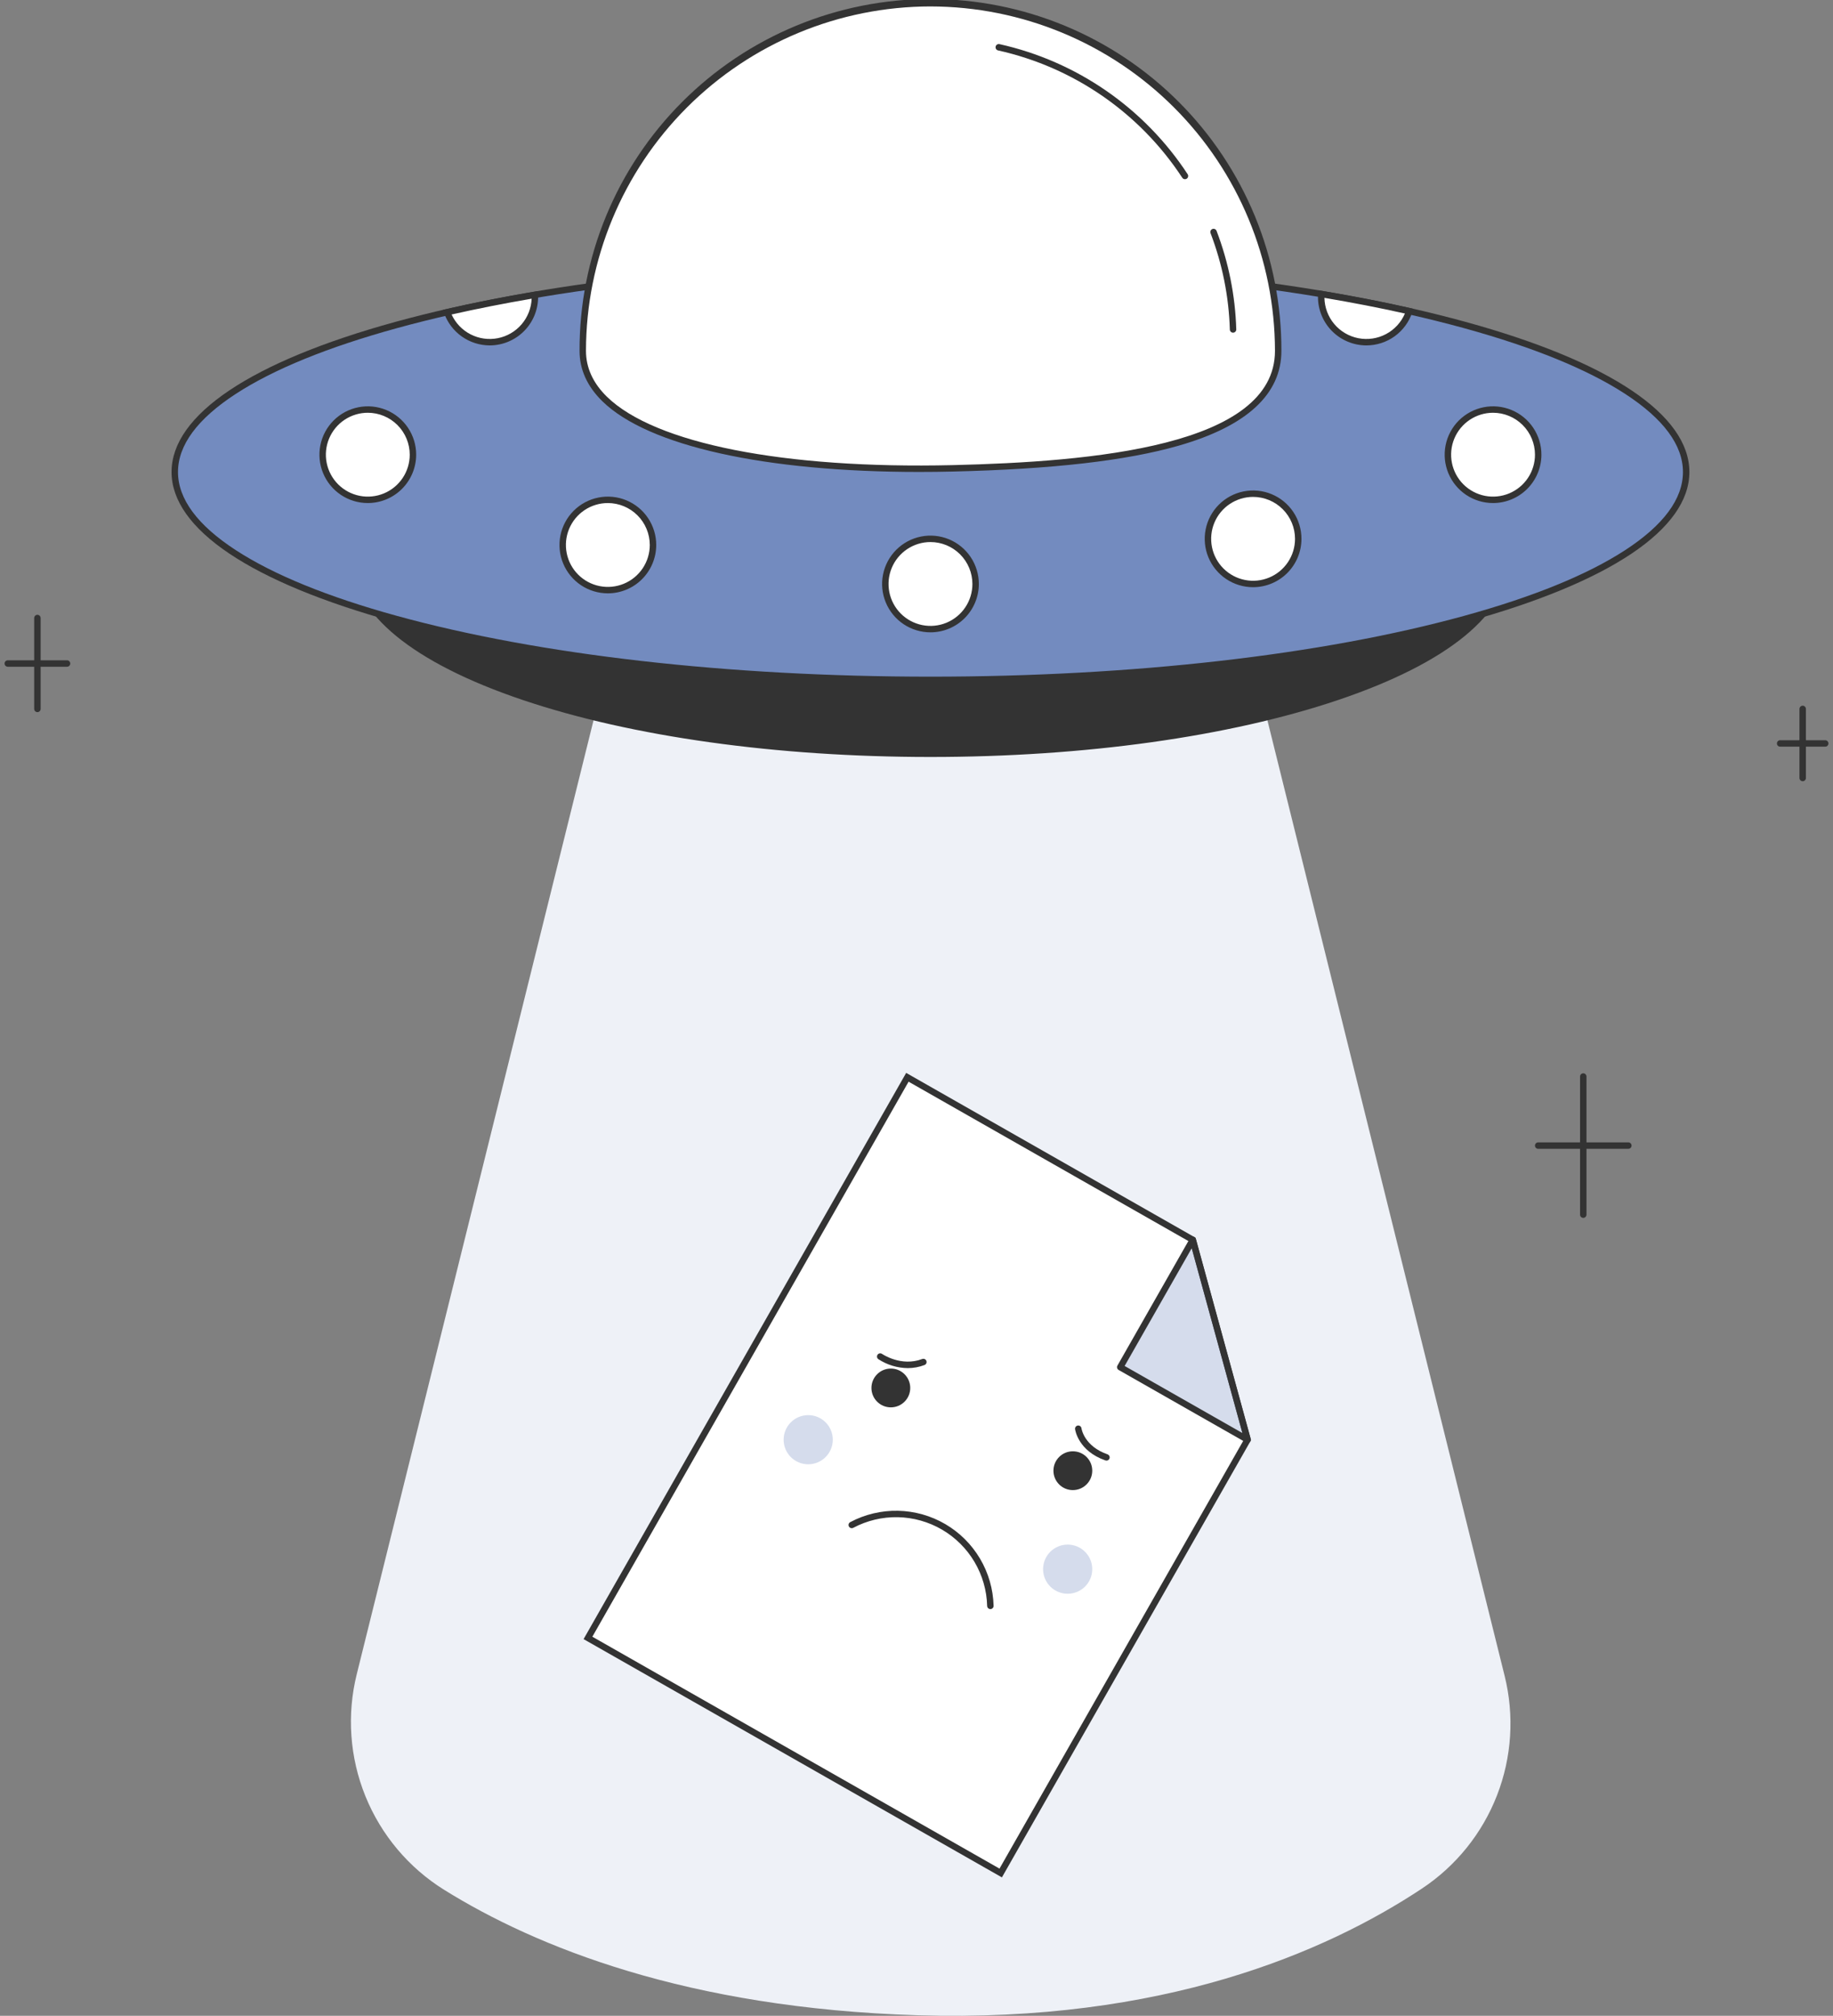 <svg width="201" height="221" viewBox="0 0 201 221" fill="none" xmlns="http://www.w3.org/2000/svg">
<rect x="0" y="0" width="201" height="221" fill="#808080" stroke="none"/>
<g clip-path="url(#clip0_442_1854)">
<path d="M65.395 77.721L39.122 183.538C38.015 187.988 38.347 192.674 40.071 196.924C41.794 201.174 44.82 204.769 48.714 207.193C58.736 213.423 75.304 220.167 100.64 220.94C127.496 221.76 145.362 214.048 155.926 207.047C159.66 204.571 162.535 201.001 164.158 196.826C165.781 192.651 166.072 188.077 164.992 183.73L138.67 77.721" fill="#EEF1F7"/>
<path d="M102.032 82.636C136.865 82.636 165.103 73.117 165.103 61.375C165.103 49.633 136.865 40.114 102.032 40.114C67.199 40.114 38.962 49.633 38.962 61.375C38.962 73.117 67.199 82.636 102.032 82.636Z" fill="#333333"/>
<path d="M102.032 82.989C85.148 82.989 69.269 80.771 57.322 76.742C45.254 72.674 38.608 67.216 38.608 61.374C38.608 55.532 45.254 50.074 57.322 46.006C69.269 41.978 85.148 39.759 102.032 39.759C118.917 39.759 134.795 41.977 146.743 46.006C158.81 50.074 165.456 55.532 165.456 61.374C165.456 67.216 158.81 72.674 146.743 76.742C134.795 80.771 118.916 82.989 102.032 82.989ZM102.032 40.467C85.222 40.467 69.424 42.672 57.547 46.675C45.79 50.639 39.314 55.859 39.314 61.375C39.314 66.891 45.79 72.111 57.547 76.075C69.424 80.078 85.223 82.283 102.032 82.283C118.842 82.283 134.64 80.078 146.517 76.075C158.275 72.111 164.75 66.891 164.75 61.375C164.75 55.859 158.275 50.639 146.517 46.675C134.64 42.672 118.842 40.467 102.032 40.467Z" fill="#333333"/>
<path d="M102.032 74.537C147.798 74.537 184.899 64.334 184.899 51.748C184.899 39.163 147.798 28.96 102.032 28.96C56.266 28.96 19.166 39.163 19.166 51.748C19.166 64.334 56.266 74.537 102.032 74.537Z" fill="#738BBF"/>
<path d="M102.032 74.89C79.867 74.89 59.024 72.515 43.343 68.202C27.524 63.852 18.812 58.009 18.812 51.747C18.812 45.486 27.524 39.644 43.343 35.292C59.024 30.98 79.867 28.605 102.032 28.605C124.198 28.605 145.04 30.98 160.721 35.292C176.54 39.643 185.252 45.486 185.252 51.747C185.252 58.008 176.54 63.851 160.721 68.202C145.04 72.515 124.197 74.89 102.032 74.89ZM102.032 29.313C79.928 29.313 59.152 31.679 43.53 35.975C35.955 38.058 30.013 40.48 25.87 43.174C21.655 45.914 19.518 48.799 19.518 51.748C19.518 54.698 21.655 57.583 25.87 60.323C30.013 63.017 35.955 65.439 43.53 67.522C59.152 71.819 79.927 74.184 102.032 74.184C124.137 74.184 144.912 71.818 160.534 67.522C168.109 65.439 174.051 63.017 178.194 60.323C182.409 57.583 184.546 54.698 184.546 51.748C184.546 48.799 182.409 45.914 178.194 43.174C174.051 40.48 168.109 38.058 160.534 35.975C144.912 31.679 124.136 29.314 102.032 29.314V29.313Z" fill="#333333"/>
<path d="M140.16 38.467C140.16 48.541 122.693 50.914 104.479 51.345C84.634 51.815 63.905 48.387 63.905 38.467C63.934 28.377 67.963 18.71 75.111 11.586C82.258 4.461 91.94 0.46 102.033 0.46C112.127 0.46 121.809 4.461 128.956 11.586C136.103 18.71 140.133 28.377 140.161 38.467H140.16Z" fill="white"/>
<path d="M135.211 36.472C135.12 36.472 135.032 36.436 134.966 36.373C134.9 36.309 134.862 36.222 134.859 36.13C134.752 32.514 134.037 28.942 132.744 25.562C132.711 25.475 132.713 25.378 132.751 25.292C132.79 25.207 132.86 25.14 132.948 25.107C133.035 25.073 133.132 25.076 133.218 25.114C133.303 25.152 133.37 25.223 133.404 25.31C134.724 28.763 135.455 32.413 135.564 36.109C135.567 36.202 135.533 36.293 135.469 36.361C135.405 36.429 135.316 36.469 135.223 36.472H135.211Z" fill="#333333"/>
<path d="M129.939 19.647C129.88 19.647 129.822 19.633 129.771 19.605C129.719 19.576 129.675 19.536 129.643 19.487C124.985 12.379 117.735 7.37 109.437 5.526C109.348 5.504 109.271 5.448 109.222 5.37C109.174 5.292 109.158 5.198 109.177 5.108C109.197 5.018 109.251 4.94 109.327 4.889C109.404 4.838 109.497 4.819 109.588 4.836C118.066 6.72 125.474 11.839 130.234 19.101C130.269 19.154 130.289 19.216 130.291 19.28C130.294 19.343 130.279 19.406 130.249 19.462C130.219 19.518 130.174 19.564 130.12 19.597C130.065 19.63 130.003 19.647 129.939 19.647Z" fill="#333333"/>
<path d="M100.782 51.741C83.924 51.741 71.091 48.907 66.063 44.001C64.396 42.375 63.551 40.512 63.551 38.466C63.537 33.406 64.522 28.392 66.449 23.712C68.377 19.033 71.209 14.78 74.784 11.196C78.358 7.613 82.605 4.77 87.281 2.83C91.957 0.89 96.97 -0.109 102.032 -0.109C107.095 -0.109 112.107 0.89 116.783 2.83C121.459 4.77 125.706 7.613 129.28 11.196C132.855 14.78 135.687 19.033 137.615 23.712C139.542 28.392 140.527 33.406 140.513 38.466C140.513 43.218 136.723 46.715 129.247 48.861C123.495 50.511 115.396 51.439 104.487 51.697C103.232 51.727 101.997 51.741 100.782 51.741ZM102.031 0.705C92.016 0.716 82.415 4.698 75.333 11.777C68.251 18.856 64.267 28.454 64.256 38.465C64.256 40.315 65.029 42.007 66.555 43.496C71.811 48.627 85.983 51.428 104.469 50.992C119.64 50.633 139.809 48.944 139.809 38.467C139.797 28.455 135.814 18.857 128.732 11.777C121.65 4.698 112.048 0.717 102.032 0.706L102.031 0.705Z" fill="#333333"/>
<path d="M40.332 54.799C43.066 54.799 45.283 52.583 45.283 49.849C45.283 47.116 43.066 44.9 40.332 44.9C37.597 44.9 35.381 47.116 35.381 49.849C35.381 52.583 37.597 54.799 40.332 54.799Z" fill="white"/>
<path d="M40.332 55.151C39.283 55.151 38.257 54.84 37.385 54.258C36.513 53.675 35.833 52.847 35.432 51.878C35.03 50.909 34.925 49.843 35.13 48.815C35.334 47.786 35.84 46.842 36.581 46.1C37.323 45.359 38.268 44.854 39.297 44.649C40.326 44.444 41.392 44.549 42.362 44.951C43.331 45.352 44.159 46.032 44.742 46.904C45.325 47.776 45.636 48.801 45.636 49.849C45.634 51.255 45.075 52.603 44.081 53.597C43.086 54.591 41.738 55.15 40.332 55.151ZM40.332 45.252C39.422 45.252 38.533 45.522 37.777 46.027C37.021 46.532 36.432 47.25 36.084 48.09C35.736 48.93 35.644 49.854 35.822 50.746C35.999 51.638 36.437 52.457 37.08 53.1C37.723 53.742 38.543 54.18 39.435 54.358C40.327 54.535 41.251 54.444 42.092 54.096C42.932 53.748 43.65 53.159 44.155 52.403C44.661 51.647 44.93 50.758 44.93 49.849C44.929 48.63 44.444 47.462 43.582 46.6C42.72 45.738 41.551 45.254 40.332 45.252Z" fill="#333333"/>
<path d="M102.032 68.973C104.767 68.973 106.983 66.757 106.983 64.023C106.983 61.29 104.767 59.074 102.032 59.074C99.298 59.074 97.081 61.29 97.081 64.023C97.081 66.757 99.298 68.973 102.032 68.973Z" fill="white"/>
<path d="M102.032 69.325C100.983 69.325 99.958 69.014 99.085 68.432C98.213 67.849 97.533 67.021 97.132 66.052C96.73 65.084 96.625 64.017 96.83 62.989C97.035 61.96 97.54 61.016 98.282 60.274C99.023 59.533 99.969 59.028 100.997 58.823C102.026 58.618 103.093 58.724 104.062 59.125C105.031 59.526 105.86 60.206 106.442 61.078C107.025 61.95 107.336 62.975 107.336 64.023C107.335 65.429 106.775 66.777 105.781 67.771C104.787 68.765 103.438 69.324 102.032 69.325ZM102.032 59.427C101.123 59.427 100.234 59.697 99.478 60.202C98.722 60.707 98.132 61.425 97.784 62.264C97.436 63.104 97.345 64.028 97.522 64.92C97.7 65.812 98.138 66.631 98.781 67.273C99.424 67.916 100.243 68.354 101.135 68.531C102.027 68.709 102.952 68.618 103.792 68.27C104.632 67.922 105.35 67.333 105.855 66.577C106.361 65.821 106.63 64.932 106.63 64.023C106.629 62.805 106.144 61.636 105.282 60.775C104.42 59.913 103.251 59.428 102.032 59.427Z" fill="#333333"/>
<path d="M163.722 54.799C166.456 54.799 168.673 52.583 168.673 49.849C168.673 47.116 166.456 44.9 163.722 44.9C160.987 44.9 158.77 47.116 158.77 49.849C158.77 52.583 160.987 54.799 163.722 54.799Z" fill="white"/>
<path d="M163.722 55.151C162.673 55.151 161.647 54.84 160.775 54.258C159.903 53.675 159.223 52.847 158.821 51.878C158.42 50.909 158.315 49.843 158.519 48.815C158.724 47.786 159.229 46.842 159.971 46.1C160.713 45.359 161.658 44.854 162.687 44.649C163.716 44.444 164.782 44.549 165.751 44.951C166.721 45.352 167.549 46.032 168.132 46.904C168.715 47.776 169.026 48.801 169.026 49.849C169.024 51.255 168.465 52.603 167.47 53.597C166.476 54.591 165.128 55.15 163.722 55.151ZM163.722 45.252C162.812 45.252 161.923 45.522 161.167 46.027C160.411 46.532 159.821 47.25 159.473 48.09C159.125 48.93 159.034 49.854 159.212 50.746C159.389 51.638 159.827 52.457 160.47 53.1C161.113 53.742 161.932 54.18 162.824 54.358C163.716 54.535 164.641 54.444 165.481 54.096C166.322 53.748 167.04 53.159 167.545 52.403C168.05 51.647 168.32 50.758 168.32 49.849C168.319 48.63 167.834 47.462 166.972 46.6C166.11 45.738 164.941 45.254 163.722 45.252Z" fill="#333333"/>
<path d="M137.409 64.023C140.144 64.023 142.36 61.808 142.36 59.074C142.36 56.341 140.144 54.125 137.409 54.125C134.675 54.125 132.458 56.341 132.458 59.074C132.458 61.808 134.675 64.023 137.409 64.023Z" fill="white"/>
<path d="M137.409 64.376C136.36 64.376 135.335 64.065 134.463 63.483C133.59 62.9 132.91 62.072 132.509 61.103C132.108 60.134 132.002 59.068 132.207 58.04C132.412 57.011 132.917 56.066 133.659 55.325C134.401 54.583 135.346 54.078 136.375 53.874C137.403 53.669 138.47 53.774 139.439 54.176C140.408 54.577 141.237 55.257 141.82 56.128C142.402 57 142.713 58.025 142.713 59.074C142.712 60.48 142.152 61.828 141.158 62.822C140.164 63.816 138.816 64.375 137.409 64.376ZM137.409 54.477C136.5 54.477 135.611 54.747 134.855 55.252C134.098 55.757 133.509 56.475 133.161 57.315C132.813 58.155 132.722 59.079 132.899 59.971C133.076 60.862 133.514 61.681 134.157 62.324C134.8 62.967 135.62 63.405 136.512 63.582C137.404 63.76 138.328 63.669 139.169 63.321C140.009 62.973 140.727 62.384 141.232 61.628C141.738 60.872 142.007 59.983 142.007 59.074C142.006 57.855 141.521 56.687 140.659 55.825C139.797 54.963 138.628 54.479 137.409 54.477Z" fill="#333333"/>
<path d="M66.655 64.697C69.389 64.697 71.606 62.481 71.606 59.748C71.606 57.015 69.389 54.799 66.655 54.799C63.92 54.799 61.704 57.015 61.704 59.748C61.704 62.481 63.92 64.697 66.655 64.697Z" fill="white"/>
<path d="M66.655 65.05C65.606 65.05 64.58 64.739 63.708 64.157C62.836 63.574 62.156 62.746 61.755 61.777C61.353 60.808 61.248 59.742 61.453 58.714C61.657 57.685 62.163 56.74 62.904 55.999C63.646 55.258 64.591 54.752 65.62 54.548C66.649 54.343 67.715 54.448 68.685 54.85C69.654 55.251 70.482 55.931 71.065 56.803C71.648 57.674 71.959 58.7 71.959 59.748C71.957 61.154 71.398 62.502 70.404 63.495C69.409 64.49 68.061 65.049 66.655 65.05ZM66.655 55.151C65.745 55.151 64.856 55.42 64.1 55.925C63.343 56.43 62.754 57.148 62.405 57.988C62.057 58.828 61.966 59.752 62.143 60.644C62.32 61.536 62.758 62.355 63.401 62.998C64.044 63.641 64.864 64.079 65.756 64.256C66.648 64.434 67.573 64.343 68.413 63.995C69.253 63.647 69.972 63.058 70.477 62.302C70.982 61.546 71.252 60.657 71.252 59.748C71.25 58.529 70.766 57.361 69.904 56.5C69.042 55.638 67.874 55.153 66.655 55.151Z" fill="#333333"/>
<path d="M154.532 34.117C154.163 35.234 153.408 36.183 152.403 36.794C151.397 37.406 150.206 37.639 149.044 37.452C147.882 37.266 146.825 36.671 146.061 35.776C145.298 34.881 144.878 33.743 144.878 32.566C144.878 32.456 144.882 32.348 144.889 32.239C148.271 32.804 151.492 33.43 154.532 34.117Z" fill="white"/>
<path d="M149.829 37.868C148.422 37.866 147.074 37.307 146.079 36.313C145.085 35.319 144.526 33.971 144.524 32.566C144.524 32.447 144.529 32.331 144.537 32.215L144.563 31.826L144.947 31.891C148.347 32.458 151.598 33.091 154.61 33.771L154.99 33.857L154.868 34.226C154.519 35.287 153.844 36.21 152.939 36.864C152.034 37.518 150.945 37.869 149.829 37.868ZM145.232 32.654C145.252 33.706 145.632 34.718 146.309 35.523C146.986 36.328 147.919 36.877 148.951 37.078C149.984 37.279 151.054 37.12 151.984 36.627C152.913 36.135 153.646 35.339 154.059 34.371C151.291 33.754 148.326 33.178 145.232 32.654Z" fill="#333333"/>
<path d="M58.654 32.566C58.654 33.733 58.242 34.862 57.49 35.754C56.738 36.646 55.695 37.244 54.545 37.443C53.396 37.642 52.212 37.428 51.205 36.839C50.197 36.251 49.43 35.326 49.038 34.227C52.066 33.535 55.276 32.9 58.648 32.329C58.652 32.406 58.654 32.486 58.654 32.566Z" fill="white"/>
<path d="M53.704 37.868C52.609 37.866 51.542 37.527 50.647 36.897C49.752 36.266 49.074 35.375 48.705 34.346L48.571 33.971L48.958 33.883C52.002 33.188 55.241 32.548 58.587 31.981L58.975 31.915L58.999 32.307C59.004 32.392 59.007 32.479 59.007 32.566C59.005 33.972 58.446 35.319 57.452 36.313C56.458 37.307 55.11 37.866 53.704 37.868ZM49.521 34.479C49.952 35.419 50.686 36.186 51.607 36.657C52.527 37.128 53.579 37.276 54.594 37.075C55.608 36.875 56.526 36.339 57.198 35.553C57.87 34.768 58.258 33.779 58.298 32.746C55.257 33.268 52.309 33.85 49.521 34.479Z" fill="#333333"/>
<path d="M109.734 205.342L64.474 179.569L99.499 118.107L130.796 135.928L136.805 157.839L109.734 205.342Z" fill="white"/>
<path opacity="0.3" d="M117.076 174.728C118.565 174.728 119.772 173.521 119.772 172.033C119.772 170.544 118.565 169.338 117.076 169.338C115.587 169.338 114.38 170.544 114.38 172.033C114.38 173.521 115.587 174.728 117.076 174.728Z" fill="#738BBF"/>
<path opacity="0.3" d="M88.625 160.533C90.114 160.533 91.321 159.327 91.321 157.838C91.321 156.35 90.114 155.144 88.625 155.144C87.136 155.144 85.929 156.35 85.929 157.838C85.929 159.327 87.136 160.533 88.625 160.533Z" fill="#738BBF"/>
<path d="M109.866 205.823L63.993 179.701L99.367 117.625L131.097 135.695L137.184 157.887L109.866 205.823ZM64.955 179.437L109.602 204.861L136.427 157.791L130.495 136.162L99.632 118.588L64.955 179.437Z" fill="#333333"/>
<path opacity="0.3" d="M130.796 135.928L122.841 149.887L136.805 157.839L130.796 135.928Z" fill="#738BBF"/>
<path d="M136.805 158.191C136.744 158.191 136.684 158.175 136.63 158.145L122.666 150.193C122.585 150.147 122.526 150.07 122.501 149.98C122.476 149.889 122.488 149.793 122.535 149.712L130.489 135.752C130.524 135.692 130.576 135.643 130.638 135.611C130.7 135.58 130.771 135.568 130.84 135.577C130.909 135.585 130.974 135.615 131.027 135.66C131.08 135.706 131.118 135.766 131.136 135.834L137.146 157.743C137.16 157.795 137.162 157.85 137.152 157.904C137.141 157.957 137.119 158.007 137.086 158.05C137.053 158.093 137.01 158.128 136.962 158.152C136.913 158.176 136.859 158.189 136.805 158.189V158.191ZM123.323 149.755L136.239 157.11L130.681 136.843L123.323 149.755Z" fill="#333333"/>
<path d="M97.686 154.293C98.862 154.293 99.814 153.34 99.814 152.166C99.814 150.991 98.862 150.039 97.686 150.039C96.511 150.039 95.559 150.991 95.559 152.166C95.559 153.34 96.511 154.293 97.686 154.293Z" fill="#333333"/>
<path d="M117.644 163.364C118.819 163.364 119.772 162.412 119.772 161.237C119.772 160.062 118.819 159.11 117.644 159.11C116.469 159.11 115.517 160.062 115.517 161.237C115.517 162.412 116.469 163.364 117.644 163.364Z" fill="#333333"/>
<path d="M108.601 176.409C108.509 176.409 108.421 176.373 108.355 176.309C108.289 176.245 108.251 176.158 108.248 176.066C108.204 174.365 107.726 172.704 106.86 171.239C105.993 169.775 104.767 168.556 103.297 167.697C101.828 166.839 100.163 166.37 98.462 166.334C96.76 166.299 95.077 166.698 93.573 167.495C93.532 167.518 93.487 167.532 93.44 167.537C93.393 167.543 93.346 167.538 93.301 167.525C93.256 167.512 93.214 167.49 93.177 167.46C93.141 167.43 93.111 167.393 93.089 167.352C93.067 167.31 93.053 167.265 93.049 167.218C93.045 167.171 93.05 167.124 93.065 167.079C93.079 167.034 93.102 166.993 93.133 166.957C93.164 166.921 93.201 166.892 93.243 166.871C94.854 166.019 96.655 165.592 98.476 165.63C100.298 165.668 102.08 166.171 103.653 167.089C105.226 168.008 106.538 169.313 107.466 170.881C108.394 172.448 108.906 174.226 108.954 176.047C108.957 176.141 108.922 176.231 108.857 176.299C108.793 176.367 108.704 176.407 108.611 176.409H108.601Z" fill="#333333"/>
<path d="M99.538 149.99C98.392 149.976 97.273 149.635 96.314 149.008C96.238 148.953 96.187 148.871 96.172 148.78C96.157 148.688 96.178 148.594 96.232 148.518C96.286 148.442 96.367 148.39 96.459 148.374C96.551 148.358 96.645 148.378 96.721 148.431C96.749 148.451 98.82 149.872 101.134 148.989C101.221 148.958 101.316 148.962 101.4 149.001C101.484 149.039 101.549 149.109 101.582 149.195C101.615 149.282 101.613 149.377 101.576 149.462C101.539 149.546 101.471 149.613 101.386 149.648C100.796 149.874 100.17 149.99 99.538 149.99Z" fill="#333333"/>
<path d="M121.332 160.13C121.292 160.13 121.253 160.123 121.216 160.11C118.24 159.074 117.902 156.78 117.889 156.683C117.876 156.59 117.901 156.496 117.958 156.421C118.015 156.347 118.099 156.298 118.192 156.285C118.285 156.273 118.379 156.298 118.454 156.354C118.528 156.411 118.577 156.495 118.59 156.588C118.602 156.672 118.903 158.557 121.45 159.444C121.528 159.471 121.595 159.526 121.637 159.598C121.679 159.669 121.695 159.754 121.681 159.836C121.667 159.918 121.625 159.993 121.561 160.046C121.497 160.1 121.417 160.13 121.333 160.13H121.332Z" fill="#333333"/>
<path d="M4.102 78.074C4.056 78.074 4.01 78.065 3.967 78.047C3.924 78.03 3.885 78.004 3.853 77.971C3.82 77.938 3.794 77.899 3.776 77.856C3.759 77.814 3.749 77.768 3.75 77.721V67.767C3.748 67.719 3.756 67.672 3.773 67.628C3.79 67.584 3.816 67.544 3.849 67.51C3.882 67.477 3.921 67.45 3.965 67.431C4.008 67.413 4.055 67.403 4.102 67.403C4.15 67.403 4.196 67.413 4.24 67.431C4.283 67.45 4.323 67.477 4.356 67.51C4.389 67.544 4.414 67.584 4.431 67.628C4.449 67.672 4.457 67.719 4.455 67.767V77.721C4.455 77.768 4.446 77.814 4.428 77.856C4.411 77.899 4.385 77.938 4.352 77.971C4.319 78.004 4.28 78.03 4.237 78.047C4.194 78.065 4.149 78.074 4.102 78.074Z" fill="#333333"/>
<path d="M7.352 73.097H0.853C0.759 73.097 0.67 73.06 0.603 72.994C0.537 72.928 0.5 72.838 0.5 72.744C0.5 72.651 0.537 72.561 0.603 72.495C0.67 72.428 0.759 72.391 0.853 72.391H7.352C7.445 72.391 7.535 72.428 7.601 72.495C7.668 72.561 7.705 72.651 7.705 72.744C7.705 72.838 7.668 72.928 7.601 72.994C7.535 73.06 7.445 73.097 7.352 73.097Z" fill="#333333"/>
<path d="M173.615 133.519C173.521 133.519 173.431 133.482 173.365 133.416C173.299 133.349 173.262 133.26 173.262 133.166V118.023C173.262 117.93 173.299 117.84 173.365 117.774C173.431 117.708 173.521 117.67 173.615 117.67C173.708 117.67 173.798 117.708 173.864 117.774C173.93 117.84 173.968 117.93 173.968 118.023V133.166C173.968 133.26 173.93 133.349 173.864 133.415C173.798 133.482 173.708 133.519 173.615 133.519Z" fill="#333333"/>
<path d="M178.558 125.948H168.673C168.579 125.948 168.489 125.911 168.423 125.844C168.357 125.778 168.32 125.688 168.32 125.595C168.32 125.501 168.357 125.411 168.423 125.345C168.489 125.279 168.579 125.242 168.673 125.242H178.558C178.652 125.242 178.742 125.279 178.808 125.345C178.874 125.411 178.911 125.501 178.911 125.595C178.911 125.688 178.874 125.778 178.808 125.844C178.742 125.911 178.652 125.948 178.558 125.948Z" fill="#333333"/>
<path d="M197.676 85.645C197.629 85.645 197.583 85.636 197.541 85.619C197.498 85.601 197.459 85.575 197.426 85.542C197.393 85.51 197.367 85.471 197.35 85.428C197.332 85.385 197.323 85.339 197.323 85.293V77.721C197.323 77.628 197.36 77.538 197.426 77.472C197.492 77.406 197.582 77.368 197.676 77.368C197.769 77.368 197.859 77.406 197.925 77.472C197.992 77.538 198.029 77.628 198.029 77.721V85.293C198.029 85.339 198.02 85.385 198.002 85.428C197.984 85.471 197.958 85.51 197.925 85.542C197.893 85.575 197.854 85.601 197.811 85.619C197.768 85.636 197.722 85.645 197.676 85.645Z" fill="#333333"/>
<path d="M200.147 81.86H195.204C195.158 81.86 195.112 81.851 195.069 81.833C195.027 81.816 194.988 81.79 194.955 81.757C194.922 81.724 194.896 81.685 194.878 81.642C194.861 81.6 194.851 81.554 194.851 81.507C194.851 81.461 194.861 81.415 194.878 81.372C194.896 81.329 194.922 81.29 194.955 81.258C194.988 81.225 195.027 81.199 195.069 81.181C195.112 81.163 195.158 81.154 195.204 81.154H200.147C200.241 81.154 200.331 81.192 200.397 81.258C200.463 81.324 200.5 81.414 200.5 81.507C200.5 81.601 200.463 81.691 200.397 81.757C200.331 81.823 200.241 81.86 200.147 81.86Z" fill="#333333"/>
</g>
<defs>
<clipPath id="clip0_442_1854">
<rect width="200" height="221" fill="white" transform="translate(0.5)"/>
</clipPath>
</defs>
</svg>
